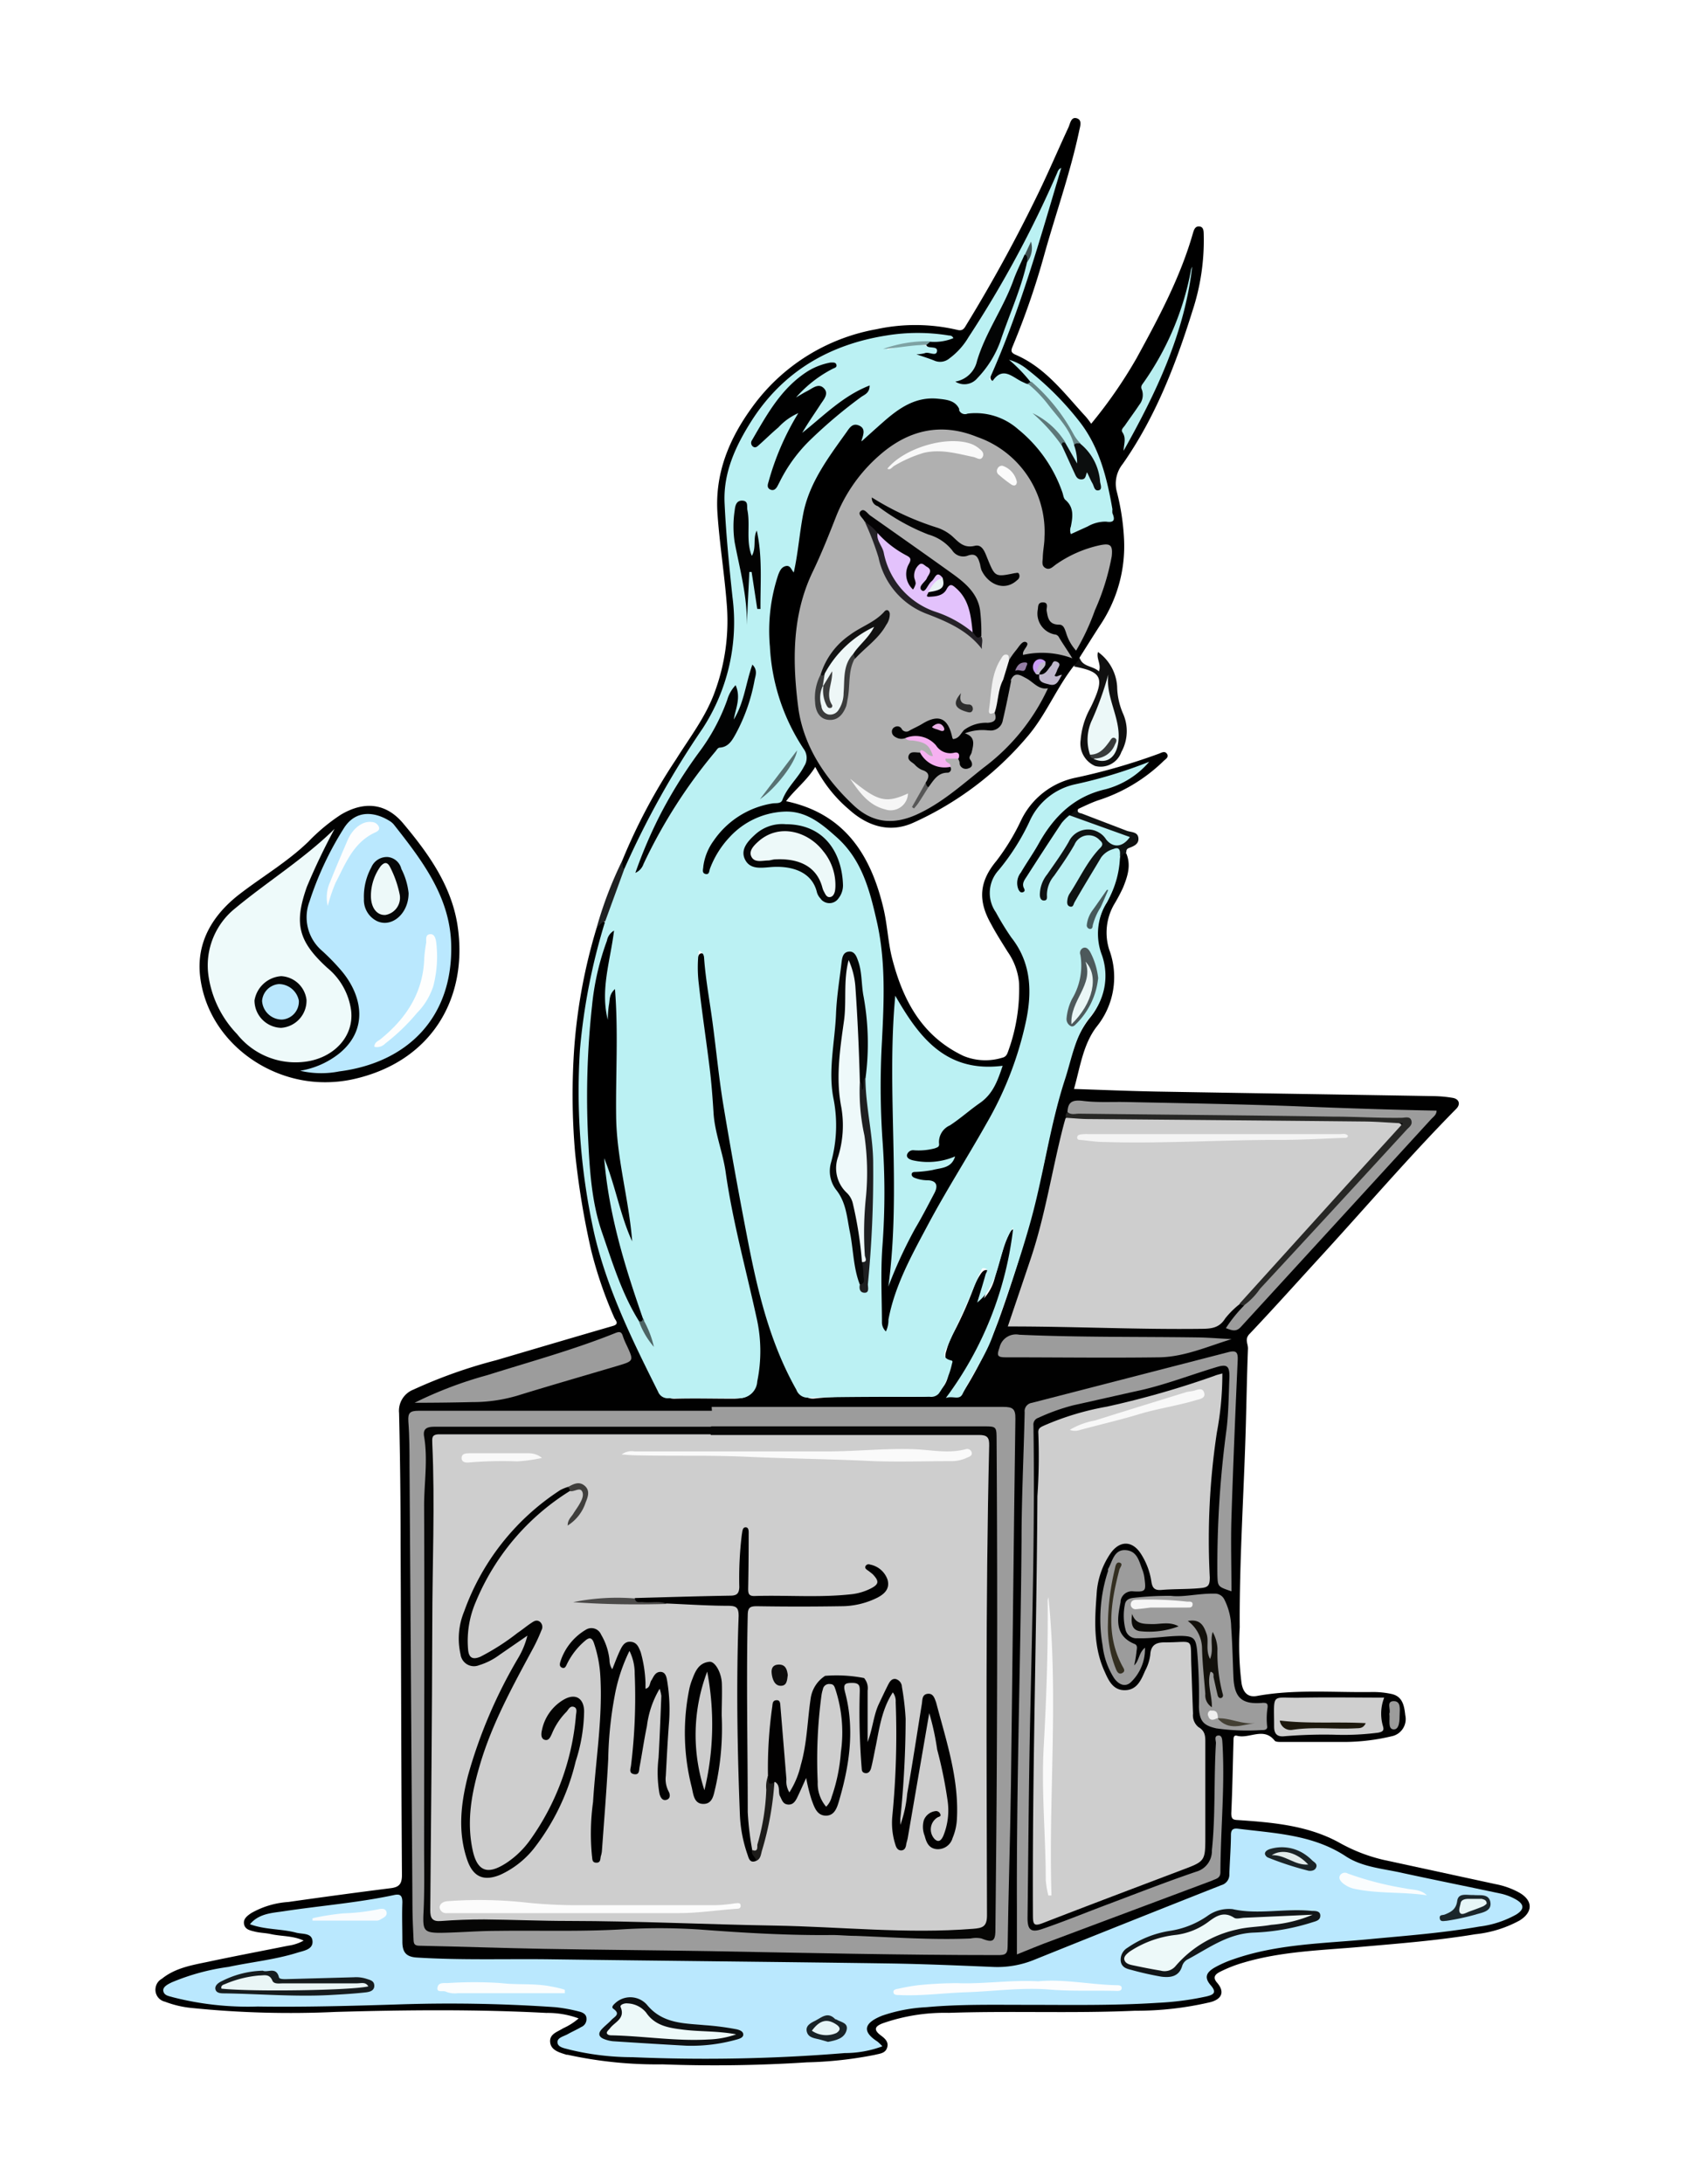 <svg xmlns="http://www.w3.org/2000/svg" viewBox="0 0 200 259">
    <defs>
        <style>.doll4-cls-1{fill:#fff;}.doll4-cls-2{fill:#010101;}.doll4-cls-3{fill:#020202;}.doll4-cls-4{fill:#0f1212;}.doll4-cls-5{fill:#101010;}.doll4-cls-6{fill:#1f2122;}.doll4-cls-7{fill:#bbf1f3;}.doll4-cls-8{fill:#bae8fe;}.doll4-cls-9{fill:#cecece;}.doll4-cls-10{fill:#9c9c9c;}.doll4-cls-11{fill:#272725;}.doll4-cls-12{fill:#cfcfcf;}.doll4-cls-13{fill:#9c9c9b;}.doll4-cls-14{fill:#b0b0b0;}.doll4-cls-15{fill:#b9eeef;}.doll4-cls-16{fill:#f1f1f1;}.doll4-cls-17{fill:#688687;}.doll4-cls-18{fill:#c0b8cd;}.doll4-cls-19{fill:#7ea2a3;}.doll4-cls-20{fill:#c89cf5;}.doll4-cls-21{fill:#947ea4;}.doll4-cls-22{fill:#eefafa;}.doll4-cls-23{fill:#ecf8f8;}.doll4-cls-24{fill:#393b3b;}.doll4-cls-25{fill:#060707;}.doll4-cls-26{fill:#020303;}.doll4-cls-27{fill:#050505;}.doll4-cls-28{fill:#030303;}.doll4-cls-29{fill:#030404;}.doll4-cls-30{fill:#1e1f21;}.doll4-cls-31{fill:#0c0e0e;}.doll4-cls-32{fill:#4d595b;}.doll4-cls-33{fill:#587172;}.doll4-cls-34{fill:#465a5b;}.doll4-cls-35{fill:#5d7778;}.doll4-cls-36{fill:#4d6464;}.doll4-cls-37{fill:#3d4e4f;}.doll4-cls-38{fill:#121618;}.doll4-cls-39{fill:#fcfdfe;}.doll4-cls-40{fill:#0d0f11;}.doll4-cls-41{fill:#161c1e;}.doll4-cls-42{fill:#fafdfe;}.doll4-cls-43{fill:#f9fcfe;}.doll4-cls-44{fill:#1b2326;}.doll4-cls-45{fill:#1b262b;}.doll4-cls-46{fill:#192328;}.doll4-cls-47{fill:#fafafa;}.doll4-cls-48{fill:#f8f8f8;}.doll4-cls-49{fill:#f4f4f4;}.doll4-cls-50{fill:#060605;}.doll4-cls-51{fill:#13110c;}.doll4-cls-52{fill:#f6f6f6;}.doll4-cls-53{fill:#0b0a07;}.doll4-cls-54{fill:#444034;}.doll4-cls-55{fill:#efefef;}.doll4-cls-56{fill:#1c180d;}.doll4-cls-57{fill:#332e20;}.doll4-cls-58{fill:#040304;}.doll4-cls-59{fill:#252227;}.doll4-cls-60{fill:#121212;}.doll4-cls-61{fill:#f9f9f9;}.doll4-cls-62{fill:#3b3c3c;}.doll4-cls-63{fill:#f6b0f1;}.doll4-cls-64{fill:#070707;}.doll4-cls-65{fill:#fbfbfb;}.doll4-cls-66{fill:#2d2d2d;}.doll4-cls-67{fill:#575757;}.doll4-cls-68{fill:#ebb1e7;}.doll4-cls-69{fill:#fdfefe;}.doll4-cls-70{fill:#050606;}.doll4-cls-71{fill:#eef9fa;}.doll4-cls-72{fill:#edf9f9;}.doll4-cls-73{fill:#eaf6f6;}.doll4-cls-74{fill:#e2ebeb;}.doll4-cls-75{fill:#e7f6f7;}.doll4-cls-76{fill:#e6f5f8;}.doll4-cls-77{fill:#e3c2fc;}.doll4-cls-78{fill:#e9f2f4;}.doll4-cls-79{fill:#eef7f7;}.doll4-cls-80{fill:#bae7fd;}.doll4-cls-81{fill:#020101;}.doll4-cls-82{fill:#030302;}.doll4-cls-83{fill:#fcfcfc;}.doll4-cls-84{fill:#1d1c1a;}.doll4-cls-85{fill:#4b4a49;}.doll4-cls-86{fill:#3f3e3c;}.doll4-cls-87{fill:#0d0c0c;}.doll4-cls-88{fill:#cdcdcd;}</style>
    </defs>
    <g id="Layer_2" data-name="Layer 2">
        <g id="Layer_1-2" data-name="Layer 1">
            <g id="Layer_1-2-2" data-name="Layer 1-2">
                <g id="Layer_1-2-2-2" data-name="Layer 1-2-2">
                    <rect class="doll4-cls-1" width="200" height="259"/>
                    <path class="doll4-cls-2" d="M133.58,101.17c.64,1.44.17,2.79-.36,4.11a20.09,20.09,0,0,1-1,1.89,6.69,6.69,0,0,0-.64,5.47,9.34,9.34,0,0,1-1.52,9.17c-1.6,2.12-1.93,4.79-2.66,7.35,3.34.11,6.64.25,9.93.31,10.92.19,21.84.35,32.75.54a14.41,14.41,0,0,1,2.27.21c.75.14.93.76.39,1.3-5.73,5.81-11,12-16.52,18-2.66,2.91-5.29,5.84-8,8.7-.61.63-.16,1.17-.18,1.74-.12,3-.17,6-.25,8.92-.22,8.06-.78,16.1-.73,24.15a35.92,35.92,0,0,0,.22,6.64c.2,1.09.75,1.69,1.85,1.48,4.48-.81,9-.4,13.51-.46a10.33,10.33,0,0,1,2.48.24c1.3.31,1.46,1.46,1.58,2.52a2.08,2.08,0,0,1-1.43,2.44,24.67,24.67,0,0,1-5.67.72H152c-.27,0-.67,0-.79-.15-1.3-1.66-3-.2-4.45-.58-.48-.13-.43.31-.44.63-.08,2.85-.13,5.7-.26,8.56,0,.75.26.78.88.81,4.09.28,8.2.64,11.87,2.64a19.84,19.84,0,0,0,5.51,2.12l13.12,2.84a9.42,9.42,0,0,1,2.78,1c1.63.93,1.65,2.3.05,3.3a14,14,0,0,1-5.29,1.64c-4.51.75-9.07,1.1-13.63,1.5s-9.3.52-13.8,1.85a16,16,0,0,0-2.86,1.12c-.64.33-.81.71-.31,1.28,1,1.16.46,2-.87,2.32a38.45,38.45,0,0,1-8.88,1c-7.36.33-14.72,0-22.07.25a22.3,22.3,0,0,0-7.85,1.24c-.88.34-1.15.73-.26,1.41.47.35,1,.76.79,1.46s-.87.72-1.45.87a46.58,46.58,0,0,1-8.07.89,168.92,168.92,0,0,1-17.14.24,49.6,49.6,0,0,1-11.26-1.14h-.12c-.84-.27-1.85-.52-1.94-1.5s.88-1.21,1.54-1.64a7.37,7.37,0,0,0,1.84-1.17,10.59,10.59,0,0,0-3.82-.65c-8.31-.44-16.63-.36-25-.12a115.3,115.3,0,0,1-17-.46,12,12,0,0,1-3.24-.75,1.45,1.45,0,0,1-1.11-1.72,1.43,1.43,0,0,1,.73-1c1.56-1.27,3.51-1.61,5.41-2,3.18-.68,6.37-1.28,9.56-1.92a5.24,5.24,0,0,0,1.85-.61c-1.27-.59-2.62-.49-3.89-.77-.62-.14-1.27-.14-1.88-.29s-1.18-.26-1.3-.89.39-1,.85-1.31a10.23,10.23,0,0,1,4.41-1.32q6.09-.87,12.17-1.64c1-.13,1.3-.53,1.3-1.58-.09-13.09-.1-26.19-.16-39.29q0-7.74-.18-15.48a2.69,2.69,0,0,1,1.7-2.78,58.45,58.45,0,0,1,9.79-3.48c4.62-1.36,9.24-2.73,13.87-4.07.83-.24.3-.66.16-1a49.25,49.25,0,0,1-2.74-8,96.21,96.21,0,0,1-1.9-11.55A79.4,79.4,0,0,1,68.14,124a65.69,65.69,0,0,1,2.65-14c.29-.31.35-1.08,1.08-.54a1.94,1.94,0,0,1-.1,1.28,67.34,67.34,0,0,0-2.23,10.7,88.39,88.39,0,0,0-.22,14.37,68.25,68.25,0,0,0,1.57,10.35,62,62,0,0,0,6,15.88c.45.84.85,1.71,1.23,2.58a2,2,0,0,0,2,1.28c2.28-.06,4.56,0,6.84,0,1.81,0,2.56-.6,2.76-2.4a25.18,25.18,0,0,0,0-5.35c-.31-3.14-1.4-6.1-2-9.17-.44-2.1-1-4.17-1.27-6.3-.43-3.43-1.71-6.72-1.94-10.16-.38-5.95-1.64-11.71-1.83-17.62a4.75,4.75,0,0,1,.09-1.3c.06-.24.15-.48.42-.53a.69.69,0,0,1,.64.43,3.1,3.1,0,0,1,.26,1.15c1.52,11.91,3.21,23.75,5.7,35.47a64.07,64.07,0,0,0,3.31,11.18A37.11,37.11,0,0,0,95,165a1.58,1.58,0,0,0,1.68.87c4.27-.46,8.55-.12,12.83-.21a3,3,0,0,0,3-3,2.91,2.91,0,0,0-.25-1.16,1.88,1.88,0,0,1,0-1.28,10.46,10.46,0,0,1,.89-2.2,45.12,45.12,0,0,0,2.33-5.22,7.44,7.44,0,0,1,.85-1.69c.21-.31.48-.59.9-.43s.36.57.28.91c-.19.78-.48,1.51-.79,2.41a5.64,5.64,0,0,0,1.26-2.33c.32-1.15.65-2.29,1-3.44a9.88,9.88,0,0,1,.63-1.67c.19-.38.38-.92.91-.74s.35.67.26,1.06a51,51,0,0,1-2.49,9.31c-1.31,3.1-2.56,6.25-4.71,8.93a.43.43,0,0,0-.07.41c.51,0,.71-.35.92-.69a45.72,45.72,0,0,0,4.07-8.35,146.93,146.93,0,0,0,5.89-21.19,104.23,104.23,0,0,1,3-11,11.46,11.46,0,0,1,1.82-3.48,7.36,7.36,0,0,0,1.37-7.16,7.42,7.42,0,0,1,.73-6.63,13.42,13.42,0,0,0,1.5-5.22C132.9,101.38,133,100.91,133.58,101.17Z"/>
                    <path d="M73.82,102.06a68.4,68.4,0,0,1,6.38-12c1.61-2.58,3.5-5,4.57-7.94A24.33,24.33,0,0,0,86.2,71.52c-.28-3.55-.85-7.06-1.09-10.61-.33-4.8,1.42-8.93,4.15-12.66a23.2,23.2,0,0,1,14.7-9.2,21.8,21.8,0,0,1,9.61.08c.68.17.84-.24,1.08-.63q4.68-7.65,8.58-15.71c1.22-2.53,2.32-5.11,3.5-7.65.22-.45.3-1.32,1-1.11s.38,1,.27,1.57c-1.07,5-2.75,9.7-4.11,14.56a91.23,91.23,0,0,1-3.76,10.91c-.2.48-.26.74.33,1,3.59,1.54,5.81,4.62,8.34,7.35a9.45,9.45,0,0,1,.64.84,55.75,55.75,0,0,0,5.37-7.75c2.62-4.79,5.2-9.59,6.71-14.88.12-.4.26-.82.76-.77s.5.55.51.94a26.73,26.73,0,0,1-1.34,9.09c-2,6.4-4.4,12.61-8.27,18.14a3.73,3.73,0,0,0-.68,3.36,27.86,27.86,0,0,1,.84,5.6,16.81,16.81,0,0,1-2.85,10.18c-.82,1.26-1.61,2.54-2.42,3.81a1.35,1.35,0,0,1-.69,1c-2.06,2.62-3.3,5.79-5.45,8.32A38.33,38.33,0,0,1,108.3,97.6c-2.75,1.22-5.37.41-7.59-1.59a16.32,16.32,0,0,1-4-5.05c-1,1.63-2.43,2.69-3.46,4.07,7,1.48,10.09,6.44,11.58,12.84.44,1.92.53,4,1,5.81,1.29,5,3.55,9.24,8.48,11.57a6.8,6.8,0,0,0,4.56.21c.5-.11.61-.45.74-.82a21.54,21.54,0,0,0,1.28-8,7.6,7.6,0,0,0-1.35-3.74c-.69-1.11-1.4-2.21-2-3.35-1.55-2.75-1.38-5,.66-7.44a26.33,26.33,0,0,0,2.9-4.76,9.24,9.24,0,0,1,6.61-5.13,72.51,72.51,0,0,0,9.72-2.81c.32-.11.73-.4,1,0s-.18.63-.42.87a19.76,19.76,0,0,1-7.82,4.67c-.78.28-1.53.64-2.29,1a5.67,5.67,0,0,1-1,1.24,81.19,81.19,0,0,0-4.86,7.21,2.32,2.32,0,0,0-.27,1.15.57.57,0,0,1-.45.63.74.74,0,0,1-.73-.5,2.4,2.4,0,0,1,.41-2.46c.94-1.43,1.77-3,2.71-4.35a14,14,0,0,1,2.82-3.22,8.69,8.69,0,0,1,3-1.67c2.11-.65,4.2-1.32,5.7-2.79a31.36,31.36,0,0,1-6.37,2,8.77,8.77,0,0,0-6.78,5.26,17.67,17.67,0,0,1-3.08,4.79,4,4,0,0,0-.44,5.16,25.23,25.23,0,0,0,1.49,2.44c2.51,3.27,2.81,7,2,10.75a44.81,44.81,0,0,1-5.59,13.6c-2.71,4.49-5.47,8.93-7.79,13.66a26.58,26.58,0,0,0-3,8.36c0,.37,0,.9-.57.91s-.64-.51-.74-.93a5.94,5.94,0,0,1-.06-1.19c-.15-4.24.07-8.49.29-12.71.19-3.39-.21-6.72-.3-10.08-.15-6,.39-11.81.24-17.71a32.05,32.05,0,0,0-2.63-11.73,12.86,12.86,0,0,0-6.56-6.51c-1.83-.88-3.62-.38-5.35.28a9.26,9.26,0,0,0-5,4.86l-.09.22c-.33.54-.47,1.56-1.31,1.22s-.41-1.21-.2-1.82a9.88,9.88,0,0,1,7.5-6.71,3.4,3.4,0,0,0,2.42-1.7,23.18,23.18,0,0,1,1.58-2.24A2,2,0,0,0,95,88.8a24.13,24.13,0,0,1-3.68-10.23,25.1,25.1,0,0,1,.46-9.34,5.43,5.43,0,0,1,.6-1.43c.41-.68.92-1.08,1.76-.5a35.93,35.93,0,0,0,.61-4,18.78,18.78,0,0,1,3.63-9.58,34.36,34.36,0,0,1,2.12-2.88,1.5,1.5,0,0,1,1.57-.64c.68.18.71.76.8,1.44A22.14,22.14,0,0,1,107.1,48a7.44,7.44,0,0,1,5.08-.9,1.86,1.86,0,0,1,1.2.51c.87,1,2,1,3.24,1.11a9.1,9.1,0,0,1,6,3.37,18.34,18.34,0,0,1,3.88,6.37c.41,1.24,1.28,2.3,1,3.71-.09.37.13.52.49.39a15,15,0,0,1,3.4-1.1c.43,0,.4-.45.35-.76-.73-4.52-1.91-8.81-5.31-12.23a45.53,45.53,0,0,0-5.79-5.31,3.71,3.71,0,0,1,1.88,2c0,.31-.24.41-.51.46a4,4,0,0,1-1.74-.73c-.56-.29-1.16-.52-1.72.09-.21.23-.53.44-.85.2s-.2-.66-.09-1c.49-1.34,1-2.7,1.52-4a118.46,118.46,0,0,0,5.12-15.45,40.22,40.22,0,0,1,1.47-4,134.51,134.51,0,0,1-9.94,18.66,13.1,13.1,0,0,1-2.27,2.76,2.6,2.6,0,0,1-3,.62c-.55-.24-1.15-.33-1.71-.54a.29.29,0,0,1-.29-.3v0c0-.2.18-.24.33-.29a9.37,9.37,0,0,1,1.68-.15c-.25-.24-.56-.33-.66-.6s.29-.53.58-.67a10.34,10.34,0,0,1,1.57-.18,16.51,16.51,0,0,0-6.75.08C96.1,41.61,90,46.72,86.89,55.34c-1,2.73-.67,5.55-.38,8.34.34,3.31.81,6.6.83,9.93A23.55,23.55,0,0,1,83.2,87.29a84.14,84.14,0,0,0-8.4,14.88c-.17.4-.33.83-.85.92C73.5,102.84,73.75,102.44,73.82,102.06Z"/>
                    <path class="doll4-cls-3" d="M38.4,128.36c-7-.05-13.74-5.18-14.65-12.46-.51-4.11,1.46-7.37,4.67-9.85,2.71-2.09,5.69-3.83,8.16-6.22a22.26,22.26,0,0,1,3.85-3.2c2.81-1.67,5.38-1.35,7.37,1,3,3.57,5.74,7.39,6.47,12.11,1.31,8.55-3,16.26-12.54,18.3A15.48,15.48,0,0,1,38.4,128.36Z"/>
                    <path class="doll4-cls-4" d="M126.9,96.86a2.28,2.28,0,0,1,1-.92c-.21.51.26.48.5.58l5.22,2c.52.21,1.33.1,1.42.86s-.6,1-1.14,1.21c-.31.13-.28.32-.3.55-.35,0-.43.32-.64.48-1-.63-1.73,0-2.16.78-.89,1.64-2,3.12-2.92,4.76-.2.38-.35.9-.93.7s-.57-.72-.43-1.2a5,5,0,0,1,.78-1.6,48.45,48.45,0,0,1,2.82-4.27c.34-.36.25-.6-.14-.85a1.38,1.38,0,0,0-1.93.18.75.75,0,0,0-.15.2c-.93,1.52-2,3-3,4.47a3.63,3.63,0,0,0-.4,1.48c-.06.41-.17.85-.68.81s-.63-.44-.72-.85a2.2,2.2,0,0,1,.32-1.48c1.07-2,2.41-3.83,3.67-5.7a2,2,0,0,1,2.59-.65,5,5,0,0,1,1.71,1.07,1.59,1.59,0,0,0,1.83.35c0-.47-.32-.46-.54-.55-1.56-.62-3.11-1.25-4.69-1.82A2.14,2.14,0,0,1,126.9,96.86Z"/>
                    <path class="doll4-cls-5" d="M127.39,79.05l.69-1c.37,1.07,1.54.9,2.28,1.58.31-.85-.35-1.51-.11-2.3a5.46,5.46,0,0,1,2.27,4.1,8.42,8.42,0,0,0,.7,3.21,5.12,5.12,0,0,1-.2,4.56,2.61,2.61,0,0,1-3.12,1.65,2.91,2.91,0,0,1-1.71-3.09,9.33,9.33,0,0,1,1-3.5c.19-.35.36-.7.52-1.06C131,80.33,130.59,79.65,127.39,79.05Z"/>
                    <path class="doll4-cls-6" d="M73.82,102.06c.09.34-.09.74.24,1a.62.62,0,0,1,.09.57c-.58,1.82-1.33,3.58-2,5.38a.44.44,0,0,1-.36.27c-.46.06-.64.52-1,.7A46.75,46.75,0,0,1,73.82,102.06Z"/>
                    <path class="doll4-cls-7" d="M71.79,109.28l2.27-6.22A104.89,104.89,0,0,1,83.35,86.4a23.11,23.11,0,0,0,3.54-15.58c-.4-3.73-.77-7.47-.94-11.21-.15-3.56,1.3-6.69,3.16-9.63,3.73-5.89,9.26-9.11,16-10.18a22.75,22.75,0,0,1,7.5,0,.47.47,0,0,1,.48.31,5.91,5.91,0,0,1-2.76.42c-1.67.34-3.39.36-5,.79-.16,0,0,.27,0,.12s0,0,0,0c1.48-.31,2.94-.88,4.5-.43.4.35,1.42,0,1.32.66s-1,0-1.45.22a3.76,3.76,0,0,1-1,.13c.76.27,1.51.49,2.23.79a1.71,1.71,0,0,0,1.68-.29,8.49,8.49,0,0,0,2.28-2.53,129.81,129.81,0,0,0,10.47-19.38c.11-.23.14-.51.53-.7C123.37,28.37,121,36.89,117.36,45c.27.12.39.19.4.17,1.21-1.74,2.32-.45,3.47.1l.52.24c1.18.23,1.67,1.29,2.36,2.07a15.53,15.53,0,0,1,3.45,5.34,4.58,4.58,0,0,1,.43,1.45c0,.24,0,.5-.27.6s-.42-.15-.54-.33c-.4-.58-.65-1.25-1-1.86a14.21,14.21,0,0,0-2.64-2.89,11.41,11.41,0,0,1,2.52,2.89c.59.94.88,2,1.46,3,.18.28.37.81.77.5.84-.67,1,0,1.22.53a2.14,2.14,0,0,0,.59.89,6.82,6.82,0,0,0-2.2-4.87,7.38,7.38,0,0,1-1.26-2,61.79,61.79,0,0,0-4.42-5.55,17.84,17.84,0,0,0-2.53-2.61,6,6,0,0,1,2.21,1.17A35.44,35.44,0,0,1,128.05,50c2.35,3,3.27,6.69,3.91,10.4a2.5,2.5,0,0,0,0,.47c.34.79.21,1.15-.76,1a4.24,4.24,0,0,0-2.17.57l-2,.91a1.27,1.27,0,0,1,0-.9c.22-1.14.4-2.27-.66-3.17-.21-.18-.24-.57-.34-.86a16.65,16.65,0,0,0-5.25-7.5,7.62,7.62,0,0,0-6-1.86.76.76,0,0,1-1-.39V48.5c-.46-1-1.49-1.1-2.45-1.2-2.67-.3-4.65,1.08-6.51,2.71-.9.79-1.78,1.59-2.62,2.34v-.1c.19-.64.54-1.4-.28-1.77s-1.18.33-1.54.83c-2.15,3-4.37,5.95-5.09,9.59-.45,2.31-.61,4.68-1.13,7-.29-.31-.4-.88-.94-.76s-.72.59-.89,1a21,21,0,0,0-1,8.55,24.18,24.18,0,0,0,4,12.13,1.79,1.79,0,0,1,.06,2.06c-.73,1.42-2,2.46-2.58,4-.18.48-.77.35-1.15.41a10.45,10.45,0,0,0-7,4.42,6.64,6.64,0,0,0-1.23,3.05c0,.29-.22.79.26.9s.43-.39.54-.66a11.2,11.2,0,0,1,2.34-3.73,9.36,9.36,0,0,1,6.34-3c2.68-.17,4.56,1.44,6.37,3.06,3,2.69,3.91,6.35,4.74,10,1.06,4.69.84,9.44.6,14.19a94.35,94.35,0,0,0,.06,11.65,85.34,85.34,0,0,1,0,12.59c-.23,3.05-.07,6.1-.06,9.16a1.5,1.5,0,0,0,.47,1,3.11,3.11,0,0,0,.3-1.41c.75-4,2.71-7.54,4.61-11.1,2.19-4.13,4.72-8.07,7-12.12a41.43,41.43,0,0,0,4.69-12.09c.76-3.54.65-7-1.72-10a32.47,32.47,0,0,1-1.84-3,4,4,0,0,1,.34-5,26.8,26.8,0,0,0,3.67-5.8,7.7,7.7,0,0,1,5.33-4.36,55.55,55.55,0,0,0,8.86-2.69,10.3,10.3,0,0,1-5.17,3.26c-3.75.85-6.15,3.24-7.94,6.44-.66,1.18-1.44,2.28-2.12,3.44a2,2,0,0,0-.29,2c.11.21.26.44.54.33s.2-.31.1-.5c-.24-.53.07-.94.32-1.32,1.37-2.14,2.75-4.27,4.16-6.38a5.78,5.78,0,0,1,.93-.92l7.17,2.58c-.85,1.23-2,1.32-2.82.28a2.53,2.53,0,0,0-4.43.28c-.77,1.35-1.68,2.6-2.56,3.87a3.91,3.91,0,0,0-.87,2.41c0,.29.09.7.5.69s.35-.37.34-.64a3.51,3.51,0,0,1,.85-2.29c.84-1.2,1.68-2.4,2.41-3.68a1.82,1.82,0,0,1,2.36-1h0a1.75,1.75,0,0,1,.63.44c.38.32.46.58,0,1-1.51,1.59-2.4,3.61-3.6,5.42a1.82,1.82,0,0,0-.22.67c-.05.33-.06.71.33.8s.39-.32.53-.54c1-1.76,2.09-3.52,3.14-5.29a2.65,2.65,0,0,1,1.46-1c.68-.28.81.12.78.68a11.36,11.36,0,0,1-1.63,5.75,7.13,7.13,0,0,0-.51,6.17,7.43,7.43,0,0,1-1.44,7.35c-1.71,2.14-2.12,4.81-2.93,7.32-1.81,5.53-2.54,11.32-4.1,16.91-1.28,4.6-2.89,9.09-4.5,13.59-.87,2.44-2.44,4.52-3.55,6.83-.39.84-1.13.21-2,.51a41.58,41.58,0,0,0,8-20.25c-1.93,2.76-1.38,6.64-4.28,8.93.34-1.12.69-2.23,1-3.36.07-.22.38-.53-.07-.68s-.4.2-.53.38a1.3,1.3,0,0,0-.16.31c-1.15,2.86-2.48,5.65-3.74,8.46-.26.57-.9,1.46.42,1.76.23.06.13.23.09.38a9.45,9.45,0,0,1-1.57,3.55,1.21,1.21,0,0,1-1.06.38c-4.8,0-9.6,0-14.41.1a1.41,1.41,0,0,1-1.42-.93c-3.22-5.7-4.65-11.91-5.87-18.27q-1.5-7.73-2.79-15.48c-.54-3.27-.85-6.58-1.29-9.86-.34-2.55-.82-5.07-1-7.64a.93.93,0,0,0-.62-.84,16.07,16.07,0,0,0,0,4c.37,3.34.88,6.65,1.29,10,.21,1.72.34,3.46.45,5.2.14,2.43,1.1,4.69,1.44,7.07.82,5.8,2.39,11.44,3.64,17.16a17.83,17.83,0,0,1,.11,7.66,2.11,2.11,0,0,1-2.2,2l-.28,0h-8a1.23,1.23,0,0,1-1.29-.78c-3-6-6-12.05-7.55-18.67a77.74,77.74,0,0,1-1.72-21.83A72.67,72.67,0,0,1,71.79,109.28Z"/>
                    <path class="doll4-cls-8" d="M104.67,242.71a12.78,12.78,0,0,1-4.45.8A203,203,0,0,1,75,244a31.7,31.7,0,0,1-7.45-.9c-.55-.16-1.37-.25-1.42-.84s.76-.73,1.23-1,1.07-.53,1.59-.84a1,1,0,0,0,.62-1c0-.54-.48-.74-.89-.84a19.13,19.13,0,0,0-2.8-.51A181.6,181.6,0,0,0,47,237.75c-5.48.17-11,.32-16.43.24a35.88,35.88,0,0,1-10.06-1.1c-.45-.14-1-.18-1.13-.7s.53-.84,1-1.07a26.52,26.52,0,0,1,6.73-1.83c2.71-.58,5.49-.85,8.15-1.68.75-.24,1.89-.37,1.81-1.38s-1.21-.8-1.94-1c-1.76-.47-3.64-.33-5.48-1,1.08-1.29,2.63-1.33,4-1.54,4.36-.66,8.77-1,13.08-1.92.77-.17,1,.07,1,.88-.06,1.55,0,3.09,0,4.64,0,1.27.45,1.81,1.72,1.89,5.28.33,10.56.14,15.84.21,13.35.18,26.7.3,40.07.49,4.11.06,8.22.24,12.34.41a11.55,11.55,0,0,0,5-.85q11.07-4.46,22.19-8.85a1.29,1.29,0,0,0,.94-1.32c.05-1.53.18-3.08.19-4.63,0-.65.27-.81.85-.74,4.39.55,8.86.7,12.77,3.27,2,1.32,4.49,1.46,6.81,2,3.79.82,7.59,1.58,11.39,2.39a6.46,6.46,0,0,1,2,.74c1,.58,1,1.18,0,1.79a11.87,11.87,0,0,1-4.38,1.42c-4.31.76-8.67,1.08-13,1.49-5.4.52-10.89.55-16.11,2.37a13.11,13.11,0,0,0-2.27,1c-1.06.62-1.22,1.22-.45,2.11s.27,1.12-.5,1.31a34.26,34.26,0,0,1-5.79.76c-5.23.34-10.47.24-15.71.24-3.91,0-7.83-.08-11.74.28a19,19,0,0,0-5.23,1c-1.67.66-2.81,1.64-.58,3.07A5.67,5.67,0,0,1,104.67,242.71Z"/>
                    <path class="doll4-cls-9" d="M145,162.9a37.48,37.48,0,0,1-.65,7,85.12,85.12,0,0,0-.84,17.18c0,1-.2,1.21-1.19,1.29-1.52.14-3,.08-4.55.21-.84.07-1.08-.27-1.19-1a8.33,8.33,0,0,0-1.31-3.39c-1-1.46-2.43-1.47-3.5,0a9.47,9.47,0,0,0-1.69,5c-.23,3-.38,6,.87,8.88.5,1.13,1,2.4,2.46,2.4s1.95-1.2,2.43-2.31a5.39,5.39,0,0,0,.61-1.88c.06-1.17.7-1.49,1.71-1.48,3.66,0,3-.75,3.17,3,.06,1.81.12,3.64.19,5.46a1.8,1.8,0,0,0,.65,1.59c.87.5.81,1.22.81,2v10.91c0,3,0,3-2.84,4.06-5.48,2.08-11,4.16-16.43,6.27-1,.38-1.17.22-1.18-.8-.09-16.62.44-33.23.53-49.84a69.15,69.15,0,0,0,.11-7.48c-.06-.61.33-.72.73-.91a32.88,32.88,0,0,1,7.4-2.22,106.54,106.54,0,0,0,12.75-3.65C144.38,163.05,144.69,163,145,162.9Z"/>
                    <path class="doll4-cls-9" d="M147,154.72a10.15,10.15,0,0,0-1.67,1.67c-.7,1.13-1.65,1.21-2.84,1.22-7.33.09-14.63-.26-21.94-.28h-1c.93-2.76,1.83-5.4,2.72-8.05,1.71-5.09,2.51-10.42,3.84-15.61.09-.34.18-.68.28-1a.87.87,0,0,1,.86-.31,75.72,75.72,0,0,0,8.25.15c9.31.1,18.61.37,27.91.27a6.8,6.8,0,0,1,1.42.17c1.75.31,1.8.39.63,1.79-2.34,2.81-4.87,5.45-7.33,8.15-2.65,2.91-5.31,5.8-7.94,8.73A13.38,13.38,0,0,1,147,154.72Z"/>
                    <path class="doll4-cls-10" d="M84.42,166.87H119c1.13,0,1.47.22,1.45,1.41-.21,14.52-.34,29-.53,43.55-.09,6.35-.3,12.69-.39,19,0,1-.35,1.06-1.17,1.06-11.4,0-22.8-.26-34.19-.47-6.52-.11-13-.15-19.55-.27-5-.09-9.9-.27-14.86-.37-.59,0-.68-.24-.7-.67-.05-1.19-.12-2.38-.13-3.57q-.18-26.23-.35-52.48c0-1.82,0-3.65-.14-5.47-.06-1,.17-1.26,1.21-1.26h34.8Z"/>
                    <path class="doll4-cls-10" d="M120.63,231.81v-5.64c-.06-14.48.44-29,.55-43.43,0-5.08.26-10.15.37-15.23a1,1,0,0,1,.85-1.12h0q11.64-3,23.26-6c1-.27,1.2,0,1.16.93-.28,6.22-.54,12.44-.74,18.66-.09,2.89,0,5.78,0,8.76-1.66-.56-1.62-.56-1.67-2a120.76,120.76,0,0,1,1.1-17.31c.23-2,.25-4.12.33-6.18,0-1.23-.29-1.48-1.53-1.1-3,.9-6,2.06-9,2.74-2.69.59-5.37,1.21-8,1.79a24.14,24.14,0,0,0-4.15,1.49.83.83,0,0,0-.57.89c.18,11.63-.14,23.25-.39,34.87-.17,7.85-.21,15.71-.31,23.55,0,1.4.39,1.78,1.75,1.31,2.4-.82,4.76-1.78,7.13-2.68,3.71-1.39,7.4-2.85,11.15-4.12a2.54,2.54,0,0,0,1.84-2.53c.44-4.23.22-8.49.48-12.72,0-.3-.24-.83.25-.89s.49.49.52.88c.31,5.12-.22,10.22-.24,15.33,0,.75-.57.78-1,1L123.9,230.5C122.79,230.93,121.7,231.38,120.63,231.81Z"/>
                    <path class="doll4-cls-10" d="M126.63,131.89c.05-1.25.65-1.46,1.87-1.31,1.69.21,3.43.09,5.14.13,7,.15,13.92.25,20.86.53,5.3.21,10.59.39,15.91.49,0,.5-.38.73-.63,1L147.2,157.38c-.59.65-1.1.39-1.78.15a16.53,16.53,0,0,1,2.1-2.62,14.88,14.88,0,0,1,3.1-3.75c3.52-3.78,7-7.64,10.47-11.42,1.72-1.86,3.4-3.78,5.16-5.61.26-.27.71-.55.48-1s-.65-.21-1-.23c-6.31-.25-12.62-.1-18.92-.29s-12.3-.13-18.45-.21C127.78,132.43,127,132.69,126.63,131.89Z"/>
                    <path class="doll4-cls-10" d="M138.9,189.28c1.47.19,3.28-.3,5.13-.26a1.24,1.24,0,0,1,1.21.7,7.55,7.55,0,0,1,.81,3.3c.14,2,.18,3.86.26,5.8.09,2.56,1,3.38,3.52,3.15.49,0,.55.14.54.51a8.48,8.48,0,0,0-.06,2.25c.08.46-.35.48-.66.47a26,26,0,0,1-5.36-.2c-1.57-.35-2-.89-2.07-2.52a63.72,63.72,0,0,0-.22-6.77c-.16-1.39-.4-1.64-1.85-1.68-1.75,0-3.48.34-5.24.28a1.32,1.32,0,0,1-1.39-1,6.6,6.6,0,0,1-.08-3c.08-.51.45-.73,1-.79A36.9,36.9,0,0,1,138.9,189.28Z"/>
                    <path class="doll4-cls-10" d="M49.18,166.38a47.43,47.43,0,0,1,8.64-3.28c5.08-1.6,10.22-3,15.2-5,.5-.2.72-.12.87.39a8.68,8.68,0,0,0,.46,1.09c.85,1.85.85,1.84-1.16,2.44-3.78,1.12-7.56,2.21-11.32,3.36a18.61,18.61,0,0,1-5.87.92C53.89,166.35,51.69,166.38,49.18,166.38Z"/>
                    <path class="doll4-cls-10" d="M146.09,158.83c-2.86.88-5.65,2.13-8.64,2.16-6,.08-12.08,0-18.12,0-1.07,0-1.09-.22-.76-1.17a2,2,0,0,1,2.34-1.51c7.07.32,14.15.22,21.23.32C143.46,158.65,144.78,158.77,146.09,158.83Z"/>
                    <path class="doll4-cls-11" d="M126.63,131.89c.4.38.91.2,1.37.2,10,.12,20.08.19,30.11.35,2.72,0,5.43.18,8.15.14.4,0,1-.22,1.16.32s-.28.79-.57,1.11q-8.67,9.45-17.38,18.85a8.19,8.19,0,0,1-1.95,2l-.5-.21,10.48-11.59c2.9-3.22,5.82-6.41,8.92-9.82-1.7-.08-3.14-.21-4.59-.22q-16.31-.16-32.63-.29c-.92,0-1.84-.1-2.75-.15A.64.64,0,0,1,126.63,131.89Z"/>
                    <path class="doll4-cls-12" d="M164.2,201.35a5.24,5.24,0,0,0-.16,3.34c.16.53.05.7-.56.82a31.66,31.66,0,0,1-5.24.24,57.07,57.07,0,0,0-5.85.18c-.87.1-1.24-.26-1.25-1.11,0-4.16-.42-3.39,3.11-3.46C157.51,201.29,160.78,201.35,164.2,201.35Z"/>
                    <path class="doll4-cls-10" d="M134.54,197.53c.63-.61.51-1.45,1.28-2.1a5.45,5.45,0,0,1-1.72,4.14c-.68.57-1.42.2-1.93-.51a9,9,0,0,1-1.37-3.86,18.24,18.24,0,0,1,.64-8.86v-.23c.53-.92.7-2.35,2.1-2.25s1.59,1.38,2,2.4a4.19,4.19,0,0,1,.23,1c.18,1.43.13,1.56-1.3,1.49a1.36,1.36,0,0,0-1.54,1.12V190c-.4,2-.76,4,1.68,5,.37.16.24.56.21.85A13.38,13.38,0,0,1,134.54,197.53Z"/>
                    <path class="doll4-cls-13" d="M164.81,203.25c.22-.47-.41-1.46.5-1.48s.73,1,.72,1.61,0,1.78-.72,1.74S164.91,204,164.81,203.25Z"/>
                    <path class="doll4-cls-14" d="M119.9,80.69c.47-1.11,1.18-.58,1.82-.25.86.45,1.47,1.4,2.59,1.2a24.68,24.68,0,0,1-7.63,9.41c-2.53,2-5,4.25-8,5.59-2.66,1.18-5.08,1-7.29-1-3.41-3.16-6-7-6.67-11.51C94,78.66,93.88,73,96.45,67.73c1-2.09,1.87-4.27,2.72-6.44a18.82,18.82,0,0,1,5.1-7.24c3.38-3,7.27-4,11.63-2.23a11.91,11.91,0,0,1,8,11.9c0,.79-.18,1.57-.2,2.36,0,.44-.21,1,.31,1.29s.88-.16,1.28-.44a14.41,14.41,0,0,1,5-2.22c1.4-.32,1.73-.12,1.59,1.26a28,28,0,0,1-2,6.42,27.33,27.33,0,0,1-2.23,4.78,5.48,5.48,0,0,1-1.2-2.16c-.15-.39-.27-.92-.81-.92-1.24,0-1.35-.83-1.49-1.72,0-.34.24-.91-.42-.92s-.56.51-.63.89a2.53,2.53,0,0,0,2,2.91.61.61,0,0,1,.53.36c.46.77,1,1.53,1.57,2.47a10.24,10.24,0,0,0-5.85-.4v-.21c.06-.48.84-1.06.38-1.3s-.87.57-1.24,1a10,10,0,0,0-.87,1.25c-.48-.24-.72,0-.93.4-.89,1.66-.9,3.5-1.07,5.29,0,.24.26.26.42.36.45.87.31,1.34-.56,1.57-.61.16-1.27.2-1.87.37s-1.37.13-1.53,1c-.07.34-.5.49-.87.52s-.54-.38-.67-.7c-.71-1.76-1.26-2-3-1-1.91,1-1.91,1-3.2.65.31.47.31.47,1,.63s1.19.15,1.76.33a1.88,1.88,0,0,1,.94.48c.35.42,1,.86.68,1.4s-.89,0-1.34-.15a1.09,1.09,0,0,0-.36,0c-1,.34-1,.41-.35,1.06a2.53,2.53,0,0,0,.77.57c1,.39,1,1,.49,1.79a18.84,18.84,0,0,1-1,1.75c-.08.13-.13.28-.21.33.41-.5.69-1.14,1.08-1.73a3,3,0,0,1,2.28-1.91c.26,0,.36-.27.23-.55-.5-.85-.39-1.1.53-1.17a1.77,1.77,0,0,1,.82.13,1.67,1.67,0,0,1,.51.48.65.65,0,0,0,.66.32c-.3-1.12.81-2.28-.32-3.4-.3-.3.07-.45.32-.58a3.7,3.7,0,0,1,1.86-.3c1.55,0,1.83-.28,2.12-1.81A10.08,10.08,0,0,1,119.9,80.69Z"/>
                    <path class="doll4-cls-7" d="M113.3,137.16c-.44,1.44-1.68,1.34-2.66,1.61a13.46,13.46,0,0,1-2,.23c-.18,0-.44,0-.49.23s.16.42.4.49a4.19,4.19,0,0,0,1.4.27c1.08,0,1.41.55.88,1.55-.74,1.4-1.46,2.81-2.27,4.17a54.38,54.38,0,0,0-3.18,6.89c1.55-11.54-.25-23.11.82-34.5,2.74,4.76,5.91,9.18,12.74,8.31-.56,1.64-1.09,3.31-2.72,4.43-1.21.84-2.3,1.83-3.54,2.64a2.16,2.16,0,0,0-1.29,2.1c.07.46-.17.49-.49.62a7.48,7.48,0,0,1-2.49.23.75.75,0,0,0-.82.55c-.06.36.32.55.69.64A8.16,8.16,0,0,0,113.3,137.16Z"/>
                    <path class="doll4-cls-3" d="M107.4,87.54a1.27,1.27,0,0,1-.94,0c-.33-.14-.65-.33-.66-.76a.58.58,0,0,1,.37-.56.59.59,0,0,1,.82.28.63.63,0,0,0,.87.17l0,0c.36-.22,1.07-.52,1.58-.84,1.9-1.15,3-.68,3.5,1.54a.79.79,0,0,0,.11.29c.73-.06.91-.68,1.32-1.08a4.35,4.35,0,0,1,2.79-.85c.91-.06,1.12-.45.8-1.23-.17-1.41-.18-2.78,1-3.88.28.76.65.22,1,.07-.31,1.58-.63,3.16-1,4.73a1.45,1.45,0,0,1-1.65,1.21h-.11a5.69,5.69,0,0,0-2.74.35c1.32.43,1,1.38.8,2.27-.07.29-.41.54-.16.87s.36.84-.19,1a.77.77,0,0,1-1-.31.78.78,0,0,1-.08-.4,1.57,1.57,0,0,0-.18-.42s0-.09-.07-.1c-1.54-.17-2.63-1.13-3.81-2C109.17,87.4,108.22,87.65,107.4,87.54Z"/>
                    <path class="doll4-cls-15" d="M141.42,31.64c-.91,7.93-4.3,15-8.13,21.82,0-.74.35-1.46-.14-2.18-.22-.33.13-.58.3-.83.56-.82,1.15-1.61,1.7-2.44a1.86,1.86,0,0,0,.3-1.8.58.58,0,0,1,.06-.63,34.07,34.07,0,0,0,5.79-13.64A1.57,1.57,0,0,1,141.42,31.64Z"/>
                    <path class="doll4-cls-16" d="M119,80.62c-.65,1.21-.56,2.61-1,3.88-.36.17-.77.32-.68-.31.29-2,.22-4.17,1.39-6,.17-.27.3-.6.69-.55s.21.45.3.68Z"/>
                    <path class="doll4-cls-17" d="M127.41,52.8c-.48-1.91-1.87-3.25-3-4.71a14.72,14.72,0,0,0-2.51-2.6l.44-.23a22.43,22.43,0,0,1,5,6.22,4.73,4.73,0,0,0,.83,1.11A.62.62,0,0,1,127.41,52.8Z"/>
                    <path class="doll4-cls-18" d="M123.29,80c.75.06,1-.61,1.36-1,.23-.21.2-.76.75-.5s.11.65,0,1a3.73,3.73,0,0,1-.3.64c.27.24.49-.1.88-.1-.41.62-.56,1.4-1.52,1.14-.6-.16-1.35-.24-1.17-1.18Z"/>
                    <path class="doll4-cls-19" d="M109.9,40.91c-1.73,0-3.42.37-5.15.48a15.56,15.56,0,0,1,5.66-.91Z"/>
                    <path class="doll4-cls-20" d="M122.78,79.78a1,1,0,0,1,0-1.33.8.8,0,0,1,1.13-.07h0a1.07,1.07,0,0,1,.14.16C123.45,78.8,123.44,79.61,122.78,79.78Z"/>
                    <path class="doll4-cls-21" d="M120.42,79.57c.28-.83.7-1,1.18-1s.15.39.11.57C121.5,80,121,79.26,120.42,79.57Z"/>
                    <path class="doll4-cls-18" d="M122.78,79.78c.48-.34.28-1.35,1.23-1.24.13.66-.67.87-.72,1.45h0C123.1,80,122.9,80.07,122.78,79.78Z"/>
                    <path class="doll4-cls-8" d="M35.61,127a10.1,10.1,0,0,0,4.57-2c3.6-2.88,2.78-6.94.34-9.84a25.76,25.76,0,0,0-2.42-2.48,5.24,5.24,0,0,1-1.38-5.77,38.15,38.15,0,0,1,4-8.56c1.47-2.46,3.85-2,5.46-1a2,2,0,0,1,.54.45c3.33,4.23,6.64,8.53,6.8,14.17.25,8.59-5.07,14.06-13.29,15.11A10.91,10.91,0,0,1,35.61,127Z"/>
                    <path class="doll4-cls-22" d="M39.69,98.31a76.09,76.09,0,0,0-3.29,6.88c-1.55,4.38-1,6.47,2.42,9.6a7.89,7.89,0,0,1,2.83,5.06c.38,3.17-2.2,5.79-5.74,6.11a8.84,8.84,0,0,1-7.79-3.31,12.51,12.51,0,0,1-3.42-7.15,8.68,8.68,0,0,1,3.18-7.75C31.76,104.53,36.08,101.86,39.69,98.31Z"/>
                    <path class="doll4-cls-23" d="M129.3,89.51a5.51,5.51,0,0,1,.26-4.16A38,38,0,0,0,131.47,80c-.35,2.78,1.54,5.21,1.19,8-.24,1.91-1.43,2.7-2.95,2,1.52-.66,1.52-.66,2.32-1.84C131.07,88.79,130.55,89.94,129.3,89.51Z"/>
                    <path class="doll4-cls-24" d="M129.3,89.51c1.14,0,1.74-.78,2.33-1.59.16-.24.33-.54.63-.37s.15.47,0,.75a2.59,2.59,0,0,1-2.6,1.66A.47.47,0,0,1,129.3,89.51Z"/>
                    <path d="M75.77,156.65c-2-3.22-3.09-6.81-4.32-10.37-1.31-3.75-1.51-7.67-1.7-11.57a99.29,99.29,0,0,1,.48-15.42A31,31,0,0,1,72,111.57a1.72,1.72,0,0,1,.84-1.19c-.44,3.59-1.65,7-.74,10.58a12.76,12.76,0,0,1,.13-1.75c.12-.58,0-1.26.72-1.9.41,5.18.07,10.19.14,15.18s1.52,9.78,1.9,14.74c-1.43-3.09-1.94-6.46-3.32-9.86.55,6.77,2.47,12.9,4.59,19,.15.17.15.38,0,.48S75.89,156.85,75.77,156.65Z"/>
                    <path class="doll4-cls-2" d="M94.43,47.14c.43-.25.86-.52,1.31-.75.65-.33,1.36-1,2-.33s-.08,1.37-.47,2c-.71,1.09-1.46,2.15-2.11,3.28,2.54-2,4.79-4.37,8-5.62,0,.91-.62,1.09-1,1.36a57.48,57.48,0,0,0-5.94,5,18.15,18.15,0,0,0-3.72,5.05l-.27.52c-.19.35-.46.6-.86.41s-.32-.56-.2-.92A31.51,31.51,0,0,1,94.7,49a7.06,7.06,0,0,0-2.36,1.69c-.79.66-1.52,1.39-2.3,2.08-.19.17-.42.42-.73.19a.55.55,0,0,1-.11-.74h0C91,49.13,92.69,46,95.87,44a7.91,7.91,0,0,1,2.65-1c.28,0,.62-.06.7.27s-.26.37-.46.48A14.73,14.73,0,0,0,94.43,47.14Z"/>
                    <path class="doll4-cls-25" d="M102,152.37c-.79-2-.76-4.18-1.19-6.27-.35-1.73-.43-3.49-1.64-5a3.65,3.65,0,0,1-.6-3.18,16.41,16.41,0,0,0,.33-7.47c-.71-3.38.13-6.79.27-10.18.08-2.06.42-4.09.66-6.13.07-.55.16-1.19.85-1.27s.93.58,1.1,1.07c.51,1.38.38,2.87.67,4.3a31.09,31.09,0,0,1,.23,9.58c-.23.52,0,1.1-.21,1.68-.7-.18-.5-.87-.74-1.29-.09-2.53-.25-5.06-.33-7.6a54,54,0,0,0-.59-6,94.5,94.5,0,0,1-.67,9.81,20.84,20.84,0,0,0,.09,6.87,11,11,0,0,1-.2,5.06c-.52,1.84-.55,3.6.89,5.12a2.81,2.81,0,0,1,.64,1.4,40,40,0,0,1,1,6.8,5.71,5.71,0,0,1,.14,2.06C102.56,152.16,102.54,152.6,102,152.37Z"/>
                    <path class="doll4-cls-26" d="M75.37,103.53a55.38,55.38,0,0,1,3-7,56,56,0,0,1,4.52-7.26,23.55,23.55,0,0,0,3.37-6.24,4.19,4.19,0,0,1,1-1.76c.66,1.49,0,2.76-.22,4.07,1.24-2,1.41-4.27,2.21-6.51.67.67.36,1.32.26,1.85a21.47,21.47,0,0,1-2.22,6.34c-.42.75-.84,1.56-1.87,1.65-.28,0-.38.25-.53.43a61.51,61.51,0,0,0-8.55,13.37A1.78,1.78,0,0,1,75.37,103.53Z"/>
                    <path class="doll4-cls-27" d="M93.22,97.76c4.61,0,6.68,3.45,6.78,7.25a2.5,2.5,0,0,1-.54,1.55,1.3,1.3,0,0,1-1.78.35h0a1,1,0,0,1-.35-.34,1.75,1.75,0,0,1-.42-.72c-.61-2.61-3.26-3.2-5.54-3-1.13.09-2.41.29-3-.92s.4-2.22,1.27-3A4.73,4.73,0,0,1,93.22,97.76Z"/>
                    <path class="doll4-cls-28" d="M89.83,72.22l-.67-4.38h-.27l-.31,6.35c.1-3.38-.81-6.6-1.43-9.86a12.6,12.6,0,0,1,0-3.78c.06-.55.18-1.21.92-1.17s.5.69.59,1.12c.33,1.64-.11,3.33.37,5a2.23,2.23,0,0,0,.16.43c.56-1,.1-2.08.58-3,.69,3.08.42,6.19.44,9.3Z"/>
                    <path class="doll4-cls-29" d="M121.83,31.1c-.73,3.26-2.14,6.3-3.19,9.46a12.43,12.43,0,0,1-2.7,4.29,2,2,0,0,1-2.62.41,3.17,3.17,0,0,0,2.58-2.46c1-3.35,3.11-6.23,4.3-9.52.38-1.06.89-2.07,1.35-3.1C122.26,30.33,122,30.73,121.83,31.1Z"/>
                    <path class="doll4-cls-30" d="M102,152.37c.75-.17.41-.76.42-1.18a9.66,9.66,0,0,0-.15-1.51,3.67,3.67,0,0,0,0-2.53,18.58,18.58,0,0,1,.18-5.57,36.47,36.47,0,0,0-.5-8.54,19.74,19.74,0,0,1-.34-3.43,1.58,1.58,0,0,1,.39-1.32c.32.24.14.66.31,1,.3-.54-.08-1.11.35-1.52,0,3.48.94,6.94.92,10.36a134.68,134.68,0,0,1-.63,14.2c0,.33.2,1-.38,1S101.9,152.82,102,152.37Z"/>
                    <path class="doll4-cls-31" d="M127.41,52.8c.16-.3.44-.19.69-.21a6.4,6.4,0,0,1,2.4,4.57c.05.34.3.92-.2,1s-.52-.51-.71-.83-.41-.84-.64-1.31c-.19.34-.11.82-.64.84s-.68-.38-.84-.73c-.52-1.11-1-2.22-1.53-3.33a.3.3,0,0,1,0-.43l0,0c.14-.1.34.07.46.21l1.37,2.39A6,6,0,0,0,127.41,52.8Z"/>
                    <path class="doll4-cls-32" d="M130.27,116a8.91,8.91,0,0,1-2.66,5.49c-.15.17-.37.34-.63.19a.94.94,0,0,1-.46-.91,6.42,6.42,0,0,1,.64-2.27,7.69,7.69,0,0,0,1-5.24.65.65,0,0,1,.31-.82c.4-.16.66.15.85.47A8.61,8.61,0,0,1,130.27,116Z"/>
                    <path class="doll4-cls-33" d="M94.55,89c-.16,1.45-2.54,4.53-4.41,5.8Z"/>
                    <path class="doll4-cls-34" d="M131.46,105.56c-.3.69-.59,1.39-.91,2.07a7.34,7.34,0,0,0-.93,2.15c0,.18-.07.43-.34.4a.43.43,0,0,1-.36-.48v0a3.63,3.63,0,0,1,.68-1.73c.58-.8,1.13-1.61,1.7-2.42Z"/>
                    <path class="doll4-cls-35" d="M126.44,52.57c-.31-.19-.49-.12-.5.26A21.15,21.15,0,0,0,122.48,49,9.25,9.25,0,0,1,126.44,52.57Z"/>
                    <path class="doll4-cls-36" d="M75.77,156.65c.29.18.43.06.48-.24a11.88,11.88,0,0,1,1.32,3.34A9.55,9.55,0,0,1,75.77,156.65Z"/>
                    <path class="doll4-cls-37" d="M121.83,31.1c0-.32.15-.69-.24-.92l.71-1.52A2.71,2.71,0,0,1,121.83,31.1Z"/>
                    <path class="doll4-cls-38" d="M146.22,226.44c3,.68,6.22-.12,9.4.21.43,0,1,0,1,.56s-.53.66-.91.78a26,26,0,0,1-6.88,1.23c-3.16.08-5.48,1.88-8,3.21a1.33,1.33,0,0,0-.59.73c-.37,1.31-1.44,1.42-2.47,1.29a36.53,36.53,0,0,1-3.59-.81c-.55-.13-1.11-.3-1.23-1a1.64,1.64,0,0,1,.8-1.62,12.16,12.16,0,0,1,5-2,10.58,10.58,0,0,0,4.49-1.78A4.3,4.3,0,0,1,146.22,226.44Z"/>
                    <path class="doll4-cls-39" d="M123.15,235c3-.3,6.13.39,9.27.46.27,0,.64,0,.64.34s-.37.35-.64.34c-2.63-.08-5.25.06-7.89-.16-3.33-.28-6.68.22-10,.32-2.62.09-5.24.46-7.87.33-.28,0-.65,0-.68-.34s.37-.37.63-.42a22.7,22.7,0,0,1,2.33-.41,45.11,45.11,0,0,1,4.65-.24C116.72,235.34,119.9,234.81,123.15,235Z"/>
                    <path class="doll4-cls-40" d="M81.45,242.64c-2.9-.16-5.81-.34-8.71-.53a3.82,3.82,0,0,1-1-.23c-.68-.24-.88-.66-.33-1.23.35-.38.77-.69,1.12-1.07s1.14-.68.23-1.32c-.28-.2,0-.47.23-.68a2.64,2.64,0,0,1,3.69.13h0l.08.09c1.85,2.24,4.37,2.17,6.83,2.4a32.2,32.2,0,0,1,3.79.49c.38.09.78.25.79.61s-.4.5-.76.6A19.94,19.94,0,0,1,81.45,242.64Z"/>
                    <path class="doll4-cls-41" d="M31.18,233.74c.56.27,1.58-.53,1.91.78.06.28.8.22,1.24.21l7.65-.21a4,4,0,0,1,1.42.16c.47.16,1,.23,1,.85s-.61.73-1,.78c-1.42.16-2.85.24-4.29.32-4.15.22-8.29-.14-12.43-.2-.44,0-1,0-1.12-.47s.38-.82.79-1A11.29,11.29,0,0,1,31.18,233.74Z"/>
                    <path class="doll4-cls-42" d="M67,236.41H54.31a2.85,2.85,0,0,1-1.42-.18c-.35-.18-1.09.17-1-.47s.73-.55,1.19-.55a47.75,47.75,0,0,1,6.33,0c2,.24,4,0,6,.41A12.17,12.17,0,0,1,67,236Z"/>
                    <path class="doll4-cls-42" d="M169.26,224.8c-2.8-.43-5.66-.17-8.44-.74a3.26,3.26,0,0,1-1.59-.75c-.23-.23-.51-.57-.22-.95a.69.69,0,0,1,.88-.14,37.62,37.62,0,0,0,6.77,1.75C167.54,224.17,168.53,224.06,169.26,224.8Z"/>
                    <path class="doll4-cls-43" d="M37.07,227.52a30.12,30.12,0,0,1,3.65-.58,23.87,23.87,0,0,0,4.13-.48c.38-.09.89-.14,1,.32s-.31.66-.66.85a1,1,0,0,1-.44.17H37.07Z"/>
                    <path class="doll4-cls-44" d="M155.24,221.89a37.29,37.29,0,0,1-4.83-1.57.65.65,0,0,1-.36-.43c0-.3.27-.46.54-.56a4.85,4.85,0,0,1,4,.48,5.94,5.94,0,0,1,1.11.89c.25.2.57.38.44.76S155.63,221.93,155.24,221.89Z"/>
                    <path class="doll4-cls-45" d="M174.78,224.76c.7.09,1.76-.2,2,.78.25,1.19-1,1.3-1.73,1.54a29.1,29.1,0,0,1-3.48.75c-.29,0-.72.16-.78-.3s.33-.35.59-.45c.74-.3,1.34-.6,1.48-1.61S174,224.8,174.78,224.76Z"/>
                    <path class="doll4-cls-46" d="M98.22,242.18l-.84-.24c-.63-.19-1.44-.18-1.66-.92s.43-1.08,1-1.35c.71-.37,1.45-1.09,2.31-.23,0,.06.15.06.21.1.53.32,1.45.38,1.17,1.31S99.19,242,98.22,242.18Z"/>
                    <path class="doll4-cls-47" d="M124.37,189.44c1.21,11.8,0,23.6.36,35.38h-.37a10.73,10.73,0,0,1-.31-1.87c0-5.27-.54-10.53-.24-15.79.32-5.76.52-11.54.47-17.31A3,3,0,0,1,124.37,189.44Z"/>
                    <path class="doll4-cls-48" d="M126.9,169.59a9,9,0,0,1,3-1.11c3.6-1.14,7.2-2.24,10.81-3.36.3-.08.62-.09.93-.17s1-.45,1.2.23-.53.76-.93.88c-2.24.68-4.57,1-6.81,1.68s-4.68,1.24-7,1.87A1.71,1.71,0,0,1,126.9,169.59Z"/>
                    <path class="doll4-cls-49" d="M159.91,134.72c-.08.29-.31.24-.49.24-2.55.09-5.09.25-7.64.24-6.94,0-13.88.46-20.82.25-.92,0-1.82-.15-2.73-.24-.19,0-.44,0-.45-.27s.18-.34.38-.38a4.63,4.63,0,0,1,.83-.05h29.92C159.23,134.53,159.61,134.37,159.91,134.72Z"/>
                    <path class="doll4-cls-50" d="M84.36,169.18h32.27c1.58,0,1.58,0,1.59,1.59q.14,21.31,0,42.61-.06,7.74-.14,15.47c0,1.4-.3,1.61-1.65,1.07a3.07,3.07,0,0,0-1.28,0c-4.57.19-9.11-.14-13.67-.31-1,0-1.91-.11-2.87-.1-5.25.05-10.47-.26-15.69-.66a72.93,72.93,0,0,0-9.35,0c-4.87.27-9.76.1-14.63.17-2.24,0-4.47.2-6.71.23-1.93,0-2.08-.31-2-2.25.14-2.65.08-5.32.08-7.94,0-13.48.06-27,0-40.47,0-2.73.46-5.46,0-8.19-.2-1.12.56-1.18,1.4-1.18H84.33Z"/>
                    <path class="doll4-cls-51" d="M143.85,193.56a4.36,4.36,0,0,1,.57,2,18.71,18.71,0,0,0,.63,5.37c.07.21,0,.42-.21.47s-.36-.14-.4-.34c-.17-.71-.33-1.44-.49-2.16,0-.21.08-.5-.35-.62-.46,1.37.18,2.72.16,4.21a1.66,1.66,0,0,1-.78-1.58c-.14-1.81-.35-3.62-.39-5.43a4.09,4.09,0,0,0-1.69-3.22c1.52-.27,1.9.61,2.22,1.51s-.15,1.86.42,3C144,195.65,143.52,194.67,143.85,193.56Z"/>
                    <path class="doll4-cls-52" d="M134.7,190.87a.58.58,0,0,1-.57-.53c0-.46.33-.61.71-.6a41.42,41.42,0,0,1,6,.23c.24,0,.66-.07.63.34s-.38.35-.67.36h-4.3C136,190.73,135.52,190.8,134.7,190.87Z"/>
                    <path class="doll4-cls-53" d="M134.3,191.42c.39,1.22,1.32,1.18,2.31,1.21s2.17-.34,3.2.27a9.9,9.9,0,0,1-4.61.57C134.35,193.33,134.11,192.66,134.3,191.42Z"/>
                    <path class="doll4-cls-54" d="M144.44,203.81c1.51-.08,2.91.78,4.44.55C147.35,204.58,145.76,205.35,144.44,203.81Z"/>
                    <path class="doll4-cls-55" d="M144.44,203.81h-.11c-.44.25-.85.26-1-.28a.47.47,0,0,1,.2-.63h0a.37.37,0,0,1,.21,0c.68-.06.72.44.73.93Z"/>
                    <path class="doll4-cls-56" d="M151.82,204.07c3.4.41,6.73.12,10.19.31-.3.64-.74.59-1.15.61-2.51.14-5-.2-7.53.18a1.3,1.3,0,0,1-1.5-1Z"/>
                    <path class="doll4-cls-57" d="M131.43,192.5a29,29,0,0,1,.82-6.42c.06-.3.15-.88.59-.73s0,.57-.06.85c-1,3.84-1.65,7.66.36,11.41.15.28.41.59,0,.82s-.63-.13-.76-.46A13.14,13.14,0,0,1,131.43,192.5Z"/>
                    <path class="doll4-cls-58" d="M102.63,61.89s-.08,0-.09-.07c-.19-.4-.86-.82-.44-1.2s.79.29,1.14.53c3.25,2.29,6.5,4.57,9.73,6.89,1.53,1.1,3,2.34,3.29,4.33a22.47,22.47,0,0,1,.15,3.07c-.75.76-.9,0-1.2-.45a8.35,8.35,0,0,1-.39-1.85A4.33,4.33,0,0,0,114,71c-.84-1.17-.94-1.2-2.14-.34a2.53,2.53,0,0,1-1.46.44c-.73,0-.82-.35-.42-.9a6.13,6.13,0,0,1,1-.48c.36-.21.78-.4.49-1-.5-.29-.6.2-.81.43s-.43.57-.68.82-.5.48-.83.24-.23-.56-.12-.87a5.18,5.18,0,0,1,.63-1,.63.63,0,0,0,.08-.77.44.44,0,0,0-.53-.17.76.76,0,0,0-.44.66c-.06.4.12.78,0,1.18s-.16.65-.51.72-.5-.18-.66-.42a2.38,2.38,0,0,1-.31-2.37c.35-.77.06-1.12-.59-1.5a10.33,10.33,0,0,1-2.79-2.3A12.44,12.44,0,0,1,102.63,61.89Z"/>
                    <path class="doll4-cls-28" d="M103.42,59a33.27,33.27,0,0,0,7.8,3.6,5.28,5.28,0,0,1,1.68.95c.79.7,1.37,1.51,2.73,1.19.92-.23,1.22.82,1.52,1.54.88,2.15.9,2.18,3.22,1.7.2,0,.4-.13.51.09a.58.58,0,0,1-.21.73c-1.52,1.42-3.47.5-4.25-1.19a5.17,5.17,0,0,1-.16-.68c-.22-.76-.44-1.43-1.53-1a1.55,1.55,0,0,1-1.78-.66,5.53,5.53,0,0,0-2.82-1.87,24.9,24.9,0,0,1-6-3.36A1,1,0,0,1,103.42,59Z"/>
                    <path class="doll4-cls-59" d="M115.38,75c.32.22.42.9,1,.47.31.47,0,1,.11,1.52-1.66-2.17-4-3.2-6.44-4.14a9.15,9.15,0,0,1-5.84-6.74,33.21,33.21,0,0,0-1.61-4.19,5.51,5.51,0,0,1,1.45,1.23,21.85,21.85,0,0,1,1.35,3.38c.88,2.88,3,4.6,5.65,5.73.8.34,1.63.63,2.42,1A3.6,3.6,0,0,1,115.38,75Z"/>
                    <path class="doll4-cls-60" d="M97.35,80a8.88,8.88,0,0,1,3.45-4.68c1.32-1,3-1.51,4.12-2.8.26-.29.58-.16.63.29a2.22,2.22,0,0,1-.43,1.32c-.9,1.64-2.46,2.65-3.69,4-.34,0-.36-.21-.38-.44a6.38,6.38,0,0,1,1.75-2.34c-2.1,1-3.51,2.91-4.88,4.82C97.44,80.32,97.44,80.32,97.35,80Z"/>
                    <path class="doll4-cls-61" d="M105.26,55.59c2-2.45,7.08-4,10-2.92a3.25,3.25,0,0,1,.91.55c.33.24.62.58.38,1s-.64.11-1,0c-2-.41-3.93-1-6-.5A15.51,15.51,0,0,0,106,55.3C105.77,55.48,105.59,55.78,105.26,55.59Z"/>
                    <path class="doll4-cls-62" d="M101.21,77.57l.22.48c-.9,1.55-.53,3.31-.91,5a5.42,5.42,0,0,1-.14.7c-.38,1-1,1.73-2.1,1.63s-1.55-1.08-1.59-2.08a5.9,5.9,0,0,1,.66-3.3c.15.25.31.09.48,0,.39.43,0,.89,0,1.33a2,2,0,0,1-.09.35,6.65,6.65,0,0,0,0,1.89.74.74,0,0,0,.57.8c.42.09.67-.18.9-.46a2.39,2.39,0,0,0,.47-1.55,18.63,18.63,0,0,1,.34-3C100.13,78.66,100.23,77.81,101.21,77.57Z"/>
                    <path class="doll4-cls-63" d="M107.4,87.54a3.18,3.18,0,0,1,3.63.86,2,2,0,0,0,2.13.89c.5-.14.75.15.54.69h-1.54c-.09.58.77.45.56,1-1.69.67-3.4-.14-3.58-1.7,0-.32.13-.37.44-.2s.6.63,1.09.59c-.42-1.26-.82-1.59-2.19-1.81C108.11,87.78,107.68,87.93,107.4,87.54Z"/>
                    <path class="doll4-cls-52" d="M100.84,92.36c3.22,2.63,4.16,3,6.87,1.75a2.06,2.06,0,0,1-2.12,2h0A1.8,1.8,0,0,1,105,96C103,95.5,101.9,93.9,100.84,92.36Z"/>
                    <path class="doll4-cls-64" d="M109.14,89.26a3.29,3.29,0,0,0,3.58,1.7.42.42,0,0,1-.06.59.35.35,0,0,1-.27.1c-1.18,0-1.66.94-2.25,1.71-.43,0-.43-.25-.32-.56.45-.67.47-1.2-.46-1.48a2.65,2.65,0,0,1-.85-.63c-.31-.31-.93-.51-.72-1.08S108.66,89.28,109.14,89.26Z"/>
                    <path class="doll4-cls-65" d="M118.9,55.24a2.55,2.55,0,0,1,1.72,1.9c0,.45-.32.55-.65.33a15.24,15.24,0,0,1-1.49-1.16.55.55,0,0,1-.15-.73A.58.58,0,0,1,118.9,55.24Z"/>
                    <path class="doll4-cls-66" d="M114,82.21c-.2.78-.08,1.32.88,1.35a.46.46,0,0,1,.51.4h0a.45.45,0,0,1,0,.23c-.13.41-.45.32-.78.22C113.22,84,113,83.36,114,82.21Z"/>
                    <path class="doll4-cls-67" d="M109.82,92.8c.05.22.06.46.32.56-.4.63-.79,1.27-1.2,1.89a6.59,6.59,0,0,1-.52.64l-.24-.17C108.73,94.75,109.28,93.78,109.82,92.8Z"/>
                    <path class="doll4-cls-68" d="M110.55,86.24c.38-.38.87-.59,1.25-.19s.27.86-.4.55C111.13,86.47,110.79,86.46,110.55,86.24Z"/>
                    <path class="doll4-cls-69" d="M44.41,124.16c0-.55.45-.68.75-.92,3.09-2.51,5.07-5.59,5.17-9.68a17.66,17.66,0,0,1,.23-1.76c0-.4-.12-1,.53-1,.48,0,.61.6.66,1a14.06,14.06,0,0,1-.34,5.13,8.08,8.08,0,0,1-1.94,3.21,24,24,0,0,1-3.77,3.63A1.35,1.35,0,0,1,44.41,124.16Z"/>
                    <path class="doll4-cls-25" d="M48.47,105.93c0,2.45-2,4.13-3.75,3.32a2.79,2.79,0,0,1-1.55-2.62,7.25,7.25,0,0,1,.88-3.76A2,2,0,0,1,46,101.65a1.84,1.84,0,0,1,1.61,1.41A8.15,8.15,0,0,1,48.47,105.93Z"/>
                    <path class="doll4-cls-39" d="M38.88,107.46a4.37,4.37,0,0,1,.29-2.87c.65-1.66,1.36-3.29,2.09-5,.66-1.45,1.83-2.25,2.87-2.09a.93.93,0,0,1,.82.59c.11.33-.15.51-.41.63-2.64,1.19-3.55,3.73-4.74,6A19.71,19.71,0,0,0,38.88,107.46Z"/>
                    <path class="doll4-cls-70" d="M33.34,121.91a3.25,3.25,0,0,1-3.15-3.25,3.45,3.45,0,0,1,3.17-2.88,3.19,3.19,0,0,1,3,2.82A3.23,3.23,0,0,1,33.34,121.91Z"/>
                    <path class="doll4-cls-71" d="M102,128.31a24.22,24.22,0,0,0,.54,6.36,30.59,30.59,0,0,1,.19,7.22,40.8,40.8,0,0,0-.14,7c0,.22.43.83-.34.8a45.71,45.71,0,0,0-1.07-6.89,2.53,2.53,0,0,0-.75-1.34,4,4,0,0,1-1-4.29,12.55,12.55,0,0,0,.37-5.84c-.68-3.44-.16-6.86.32-10.27.32-2.33-.1-4.69.55-7.19a9.43,9.43,0,0,1,.8,3.17C101.73,120.79,101.9,124.54,102,128.31Z"/>
                    <path class="doll4-cls-72" d="M99.1,105.05a3.79,3.79,0,0,1-.06.67c-.08.3-.22.63-.58.68s-.53-.27-.67-.56a2.14,2.14,0,0,1-.23-.54c-.78-3-3.5-3.48-5.58-3.37-.28,0-.55.11-.83.13-.7,0-1.61.3-2-.42s.3-1.38.86-1.88c2.47-2.14,5.86-1.13,7.64,1.19A6.31,6.31,0,0,1,99.1,105.05Z"/>
                    <path class="doll4-cls-73" d="M127.1,121.49c-.19-2.83,2.68-4.68,1.66-7.43C130.39,115.73,129.68,119,127.1,121.49Z"/>
                    <path class="doll4-cls-72" d="M155.71,227.1a15.71,15.71,0,0,1-4.91,1.2c-1.37.25-2.79.23-4.13.57a13.3,13.3,0,0,0-7.27,4.38,1.71,1.71,0,0,1-1.73.48c-1.1-.18-2.19-.4-3.28-.63-.38-.08-.86-.19-1-.61s.27-.74.59-1a12.34,12.34,0,0,1,5.56-2,8.17,8.17,0,0,0,3.73-1.49c.92-.69,1.86-1.37,3.12-.54.3.2.86,0,1.29,0Z"/>
                    <path class="doll4-cls-72" d="M87.33,241.29a11,11,0,0,1-3.31.61c-3.8.22-7.57-.4-11.35-.49-.24,0-.53,0-.66-.2s.21-.45.36-.65c.57-.75,1.83-1.13,1.25-2.51-.11-.28.47-.48.83-.43a3,3,0,0,1,2.19,1.08c1,1.49,2.53,1.8,4.13,2C82.89,241,85,240.85,87.33,241.29Z"/>
                    <path class="doll4-cls-73" d="M43.69,235.6c-2,.48-13.77.66-17.42.27-.11-.41.26-.47.47-.56a13.12,13.12,0,0,1,4-1c.58,0,1.22-.24,1.57.61.19.45.85.32,1.32.32h8.75C42.88,235.23,43.38,235.06,43.69,235.6Z"/>
                    <path class="doll4-cls-74" d="M155.19,221.15c-1.63.12-2.69-1.17-4.33-1.11C152.11,219.23,153.85,219.72,155.19,221.15Z"/>
                    <path class="doll4-cls-75" d="M176.36,225.78a1.46,1.46,0,0,1-.42.32c-.54.23-1.1.43-1.66.63-.36.14-.86.45-1.08.16s0-.79.07-1.18.54-.49.94-.49h1.56C176,225.31,176.33,225.31,176.36,225.78Z"/>
                    <path class="doll4-cls-76" d="M96.31,240.86c.94-1.28,1.82-1.47,2.91-.73.56.38.44.71,0,1A3,3,0,0,1,96.31,240.86Z"/>
                    <path class="doll4-cls-9" d="M84.33,170.2h31.8c1,0,1.23.31,1.21,1.26-.44,18.57-.3,37.14-.26,55.71,0,1.35-.52,1.51-1.64,1.6-7.88.63-15.72-.25-23.6-.38-8.11-.14-16.22-.54-24.33-.55-3.36,0-6.71-.15-10.07-.18-1.72,0-3.44.06-5.15.19-1,.08-1.26-.34-1.25-1.29.1-11.27.21-22.53.24-33.8,0-7.18.33-14.36,0-21.54,0-.6-.15-1.1.85-1.1H84.28Z"/>
                    <path class="doll4-cls-77" d="M115.38,75a13.44,13.44,0,0,0-4.48-2.46,9.28,9.28,0,0,1-6.07-7c-.17-.8-.89-1.43-.73-2.32a12.24,12.24,0,0,0,3.35,2.62c.5.26.74.41.35,1.08a2.44,2.44,0,0,0,.51,3,2.15,2.15,0,0,0,.31-.69c0-.23-.1-.46-.16-.68A1.73,1.73,0,0,1,109,67c.37-.36.67.08.94.22.8.43.14,1,0,1.38s-1.15,1-.58,1.43c.41.32.7-.73,1.15-1.09s.56-1.36,1.33-.38a14.36,14.36,0,0,1-1.71,1.69c0,.18-.47.57.15.53s1.57-.07,2-.88.73-.49,1.21-.07C115,71.21,115.18,73.09,115.38,75Z"/>
                    <path class="doll4-cls-78" d="M110.11,70.24c.42-.71.79-1.48,1.71-1.68C112.11,69.65,111.79,70,110.11,70.24Z"/>
                    <path class="doll4-cls-79" d="M101.21,77.57c-1.25,1.32-1,3-1.14,4.61a3.66,3.66,0,0,1-.58,2,1.18,1.18,0,0,1-1.23.56,1.1,1.1,0,0,1-.82-1,3.3,3.3,0,0,1,.18-2.41c.49.5.17,1.23.66,2a4.14,4.14,0,0,1,.12-2.86c-.24.57-.24.57-.8.89l.23-1.46a12.81,12.81,0,0,1,5.86-5.55C103,75.73,101.9,76.48,101.21,77.57Z"/>
                    <path class="doll4-cls-72" d="M44,106.25a6,6,0,0,1,1.17-3.53c.42-.46.77-.51,1.09.1a12.53,12.53,0,0,1,1.16,3.31,2.07,2.07,0,0,1-1.69,2.39h0C44.71,108.59,44,107.67,44,106.25Z"/>
                    <path class="doll4-cls-80" d="M35.45,118.68a2.14,2.14,0,0,1-2,2.25,2.36,2.36,0,0,1-2.36-2.21,2.16,2.16,0,0,1,2-2A2.43,2.43,0,0,1,35.45,118.68Z"/>
                    <path class="doll4-cls-81" d="M91.1,210.66a52,52,0,0,1,.5-8.18c.06-.36,0-.78.49-.82s.46.43.49.77q.36,4.32.71,8.63a2.48,2.48,0,0,0,.35,1.53A10.27,10.27,0,0,0,95,209.32c.74-2.56.77-5.23,1.16-7.84a3.82,3.82,0,0,1,1.72-2.71,17.08,17.08,0,0,1,4.62.26,1.85,1.85,0,0,1,.42,1.48v6.11c.63-1.67.7-3.2,1.35-4.55.35-.74.7-1.49,1.08-2.24.18-.35.41-.75.88-.69a1,1,0,0,1,.76.94,32,32,0,0,1,.44,3.77,117.48,117.48,0,0,1-.63,11.86v.74a14.51,14.51,0,0,0,.81-3.68c.63-3.54,1.16-7.09,1.74-10.65.08-.48,0-1.14.69-1.22s.83.58,1,1c1.2,4.56,2.74,9.07,2.47,13.89A6.58,6.58,0,0,1,113,218a1.81,1.81,0,0,1-1.91,1.32c-.94-.1-1.21-.84-1.4-1.57a2.89,2.89,0,0,1-.1-1.86,1.7,1.7,0,0,1,1.33-1.07.53.53,0,0,1,.6.3c.19.35-.16.34-.34.46a1.67,1.67,0,0,0-.49,2.32h0a1.84,1.84,0,0,0,.17.22c.56.54.87,0,1.05-.4a8,8,0,0,0,.51-4.06,51.54,51.54,0,0,0-1.25-6.15,30.23,30.23,0,0,0-.94-4.32L107.68,218c-.05.28-.15.53-.19.81s-.16.64-.56.66-.6-.28-.71-.66a8.46,8.46,0,0,1-.37-3.39,100.23,100.23,0,0,0,.4-13.53,1.71,1.71,0,0,0-.34-1.16c-1.26,1.92-1.58,4.12-2,6.26-.19.89-.34,1.78-.56,2.66-.08.34-.28.73-.73.65s-.38-.44-.42-.77a83,83,0,0,1-.21-8.92c0-.6,0-1-.88-1s-1.12.13-.86,1.12c1.13,4.26.55,8.47-.65,12.62-.25.86-.51,2-1.62,2s-1.4-1.07-1.72-1.92a21.58,21.58,0,0,1-.63-2.55c-.36.79-.71,1.59-1.09,2.38-.22.42-.49.83-1.09.77s-.69-.56-.93-1,.1-1.31-.61-1.69c-.16.23-.38.48-.65.27A.93.93,0,0,1,91.1,210.66Z"/>
                    <path class="doll4-cls-82" d="M67.59,176.85A28.17,28.17,0,0,0,56.44,190a11.63,11.63,0,0,0-.91,5.67c.09,1,.58,1.2,1.46.83a27.56,27.56,0,0,0,4.41-2.83c.57-.38,1.08-.82,1.65-1.19.28-.19.61-.41,1-.12a.8.8,0,0,1,.18,1,20.31,20.31,0,0,1-1.11,2.36c-2.35,4.36-4.73,8.7-6.15,13.47-1,3.35-1.66,6.73-.9,10.26.64,3,2.23,2.65,4,1.51a10.77,10.77,0,0,0,2.82-2.73,29.7,29.7,0,0,0,5.42-14.62c0-.39.26-1-.24-1.16s-.65.38-.93.64a8,8,0,0,0-1.68,2.57c-.17.34-.34.83-.83.7s-.44-.73-.35-1.12a5.43,5.43,0,0,1,2.61-3.66c1.36-.78,2.37-.17,2.4,1.38a20.06,20.06,0,0,1-1,5.95,26.87,26.87,0,0,1-5,10.39,10.9,10.9,0,0,1-3.91,3.05c-2,.84-3.25.26-3.94-1.7-1.17-3.36-.77-6.71.06-10a58.11,58.11,0,0,1,6-14.05A9.71,9.71,0,0,0,62.56,194l-3.28,2.26a7.94,7.94,0,0,1-2.46,1.25,1.6,1.6,0,0,1-2.08-.88,1.2,1.2,0,0,1-.1-.37,8.43,8.43,0,0,1,.42-5.13,28.66,28.66,0,0,1,11.41-14.4,5.5,5.5,0,0,1,.87-.36C67.78,176.35,67.75,176.56,67.59,176.85Z"/>
                    <path class="doll4-cls-2" d="M78.25,200.3a11.33,11.33,0,0,0-1.51,4.43c-.34,1.62-.57,3.27-.88,4.89-.06.35,0,.92-.64.81s-.43-.61-.37-1a66.39,66.39,0,0,0,.44-10.92,6,6,0,0,0-.62-2.7,20.38,20.38,0,0,0-1.77,5.42,45.08,45.08,0,0,0-.75,7.42c-.19,3.64-.49,7.27-.75,10.92a2.9,2.9,0,0,1-.12.57c-.09.32,0,.8-.54.79s-.46-.45-.52-.8a27.41,27.41,0,0,1,.13-6.4c.31-5.05,1.18-10.07.85-15.15a14.73,14.73,0,0,0-.75-3.71c-.2-.58-.49-.73-1-.3a8.48,8.48,0,0,0-2.19,2.79c-.12.24-.23.59-.59.44s-.26-.49-.19-.73a6.78,6.78,0,0,1,3-3.76,1.24,1.24,0,0,1,1.82.56,7.44,7.44,0,0,1,1,3,2,2,0,0,0,.33,1.12c.3-.75.57-1.49.91-2.21.25-.52.54-1.12,1.29-1.05s.94.67,1.17,1.22a15.27,15.27,0,0,1,.57,3.61v.74c.58-.13.48-.69.7-1s.41-1,1.07-1,.74.71.82,1.18a20.74,20.74,0,0,1,.18,5.1c-.15,2-.25,4-.36,6.06a3.13,3.13,0,0,0,.33,1.83c.19.34.25.85-.24,1s-.73-.28-.84-.73a14.41,14.41,0,0,1-.11-4.25c.14-2.46.23-4.91.33-7.36A5.69,5.69,0,0,0,78.25,200.3Z"/>
                    <path class="doll4-cls-2" d="M89.69,220.72c-.69.27-.84-.19-1-.7a16.4,16.4,0,0,1-.92-4.75c-.31-7.87-.44-15.74-.15-23.6,0-1-.27-1.19-1.18-1.21-2.43,0-4.86-.17-7.29-.27q-1.59-.12-3.18-.09c-.32,0-.93.21-.65-.56,3.75-.1,7.5-.22,11.26-.28.78,0,1.08-.2,1.12-1A42.49,42.49,0,0,1,88,182c.07-.36.06-.86.46-.85s.35.54.35.86q0,3.23-.06,6.43c0,.55.06.88.76.86,3.79-.12,7.6.21,11.39-.2a6.7,6.7,0,0,0,2.39-.69c1-.51,1-.88.25-1.68a8.27,8.27,0,0,0-.66-.51c-.17-.12-.32-.26-.2-.48a.42.42,0,0,1,.53-.17,2.74,2.74,0,0,1,2.07,1.78c.31,1.08-.35,1.71-1.23,2.16a9.6,9.6,0,0,1-4.27,1q-5,.08-10,0c-.81,0-1.06.17-1.08,1-.18,7.82,0,15.62,0,23.43a35.39,35.39,0,0,0,.53,4.47C89.23,219.91,90.1,220.1,89.69,220.72Z"/>
                    <path class="doll4-cls-83" d="M67.89,226.91H53a.76.76,0,0,1-.85-.66v0c0-.43.41-.71.9-.75a50.91,50.91,0,0,1,9.64.19c1.75.17,3.5.26,5.25.28h17a18.8,18.8,0,0,0,2.26-.22c.24,0,.65-.14.66.27s-.35.37-.64.39c-2.22.16-4.43.5-6.66.5H67.89Z"/>
                    <path class="doll4-cls-2" d="M85.61,203.48a32.2,32.2,0,0,1-.73,8.48c-.22.84-.3,2-1.44,2s-1.19-1.17-1.39-2a26,26,0,0,1-.26-11.74,7.31,7.31,0,0,1,.36-1.12c.37-1,.82-1.88,2-2,.68-.07,1.44,1.31,1.48,2.59S85.61,202.24,85.61,203.48Z"/>
                    <path class="doll4-cls-47" d="M73.74,172.51a2,2,0,0,1,1.53-.36H98.19c3.44,0,6.85-.39,10.29-.26,2,.08,4,.54,6.07,0a.55.55,0,0,1,.7.33c.14.41-.22.54-.51.66a4.32,4.32,0,0,1-1.73.42c-3.16,0-6.32.11-9.47,0-5-.25-10-.29-15.07-.52-4.48-.2-9-.06-13.42-.18C74.71,172.59,74.36,172.55,73.74,172.51Z"/>
                    <path class="doll4-cls-61" d="M64.29,172.92a18.28,18.28,0,0,1-2.93.41,47.54,47.54,0,0,0-5.6.12c-.4.05-1,.05-1-.51s.52-.57,1-.57h7A2.43,2.43,0,0,1,64.29,172.92Z"/>
                    <path class="doll4-cls-84" d="M89.69,220.72c0-.47-.69-.73-.44-1.29.75.28.54-.48.6-.68a26.34,26.34,0,0,0,1.05-6.48,3.53,3.53,0,0,1,.2-1.61c.19.31-.25,1.24.76.76a36,36,0,0,1-1.45,8C90.25,219.9,90.27,220.49,89.69,220.72Z"/>
                    <path class="doll4-cls-85" d="M75.31,189.59c.1.6.58.39.94.43,1,.11,2-.17,2.89.22-3.72.1-7.43.06-11.15-.21A26.06,26.06,0,0,1,75.31,189.59Z"/>
                    <path class="doll4-cls-86" d="M67.59,176.85a.47.47,0,0,0-.25-.46c.63-.34,1.31-.75,2-.18s.4,1.35.13,2a5.07,5.07,0,0,1-2.13,2.73c0-.7.42-1,.67-1.41s.49-.72.71-1.1.61-1.06.32-1.56S68.07,177,67.59,176.85Z"/>
                    <path class="doll4-cls-87" d="M93.45,198.67c-.08.6-.09,1.28-.83,1.28s-1-.79-1.08-1.45.17-1.05.82-1.07C93.21,197.41,93.37,198.05,93.45,198.67Z"/>
                    <path class="doll4-cls-62" d="M97.6,81.44l1.11-1.82c.08,1.45-.84,2.72,0,4a.27.27,0,0,1-.12.34h-.06c-.25.07-.36-.1-.46-.26a3.86,3.86,0,0,1-.4-2.31Z"/>
                    <path class="doll4-cls-9" d="M98,214.29a4.24,4.24,0,0,1-1-2.93,57.24,57.24,0,0,1,.45-10.3,4,4,0,0,1,.16-.68.75.75,0,0,1,.84-.64h0c.49,0,.55.35.67.69a16.47,16.47,0,0,1,.63,7.38,20.56,20.56,0,0,1-1.09,5.31A2.47,2.47,0,0,1,98,214.29Z"/>
                    <path class="doll4-cls-88" d="M83.89,198.27a33.33,33.33,0,0,1-.33,14.06A21.14,21.14,0,0,1,83.89,198.27Z"/>
                </g>
            </g>
        </g>
    </g>
</svg>